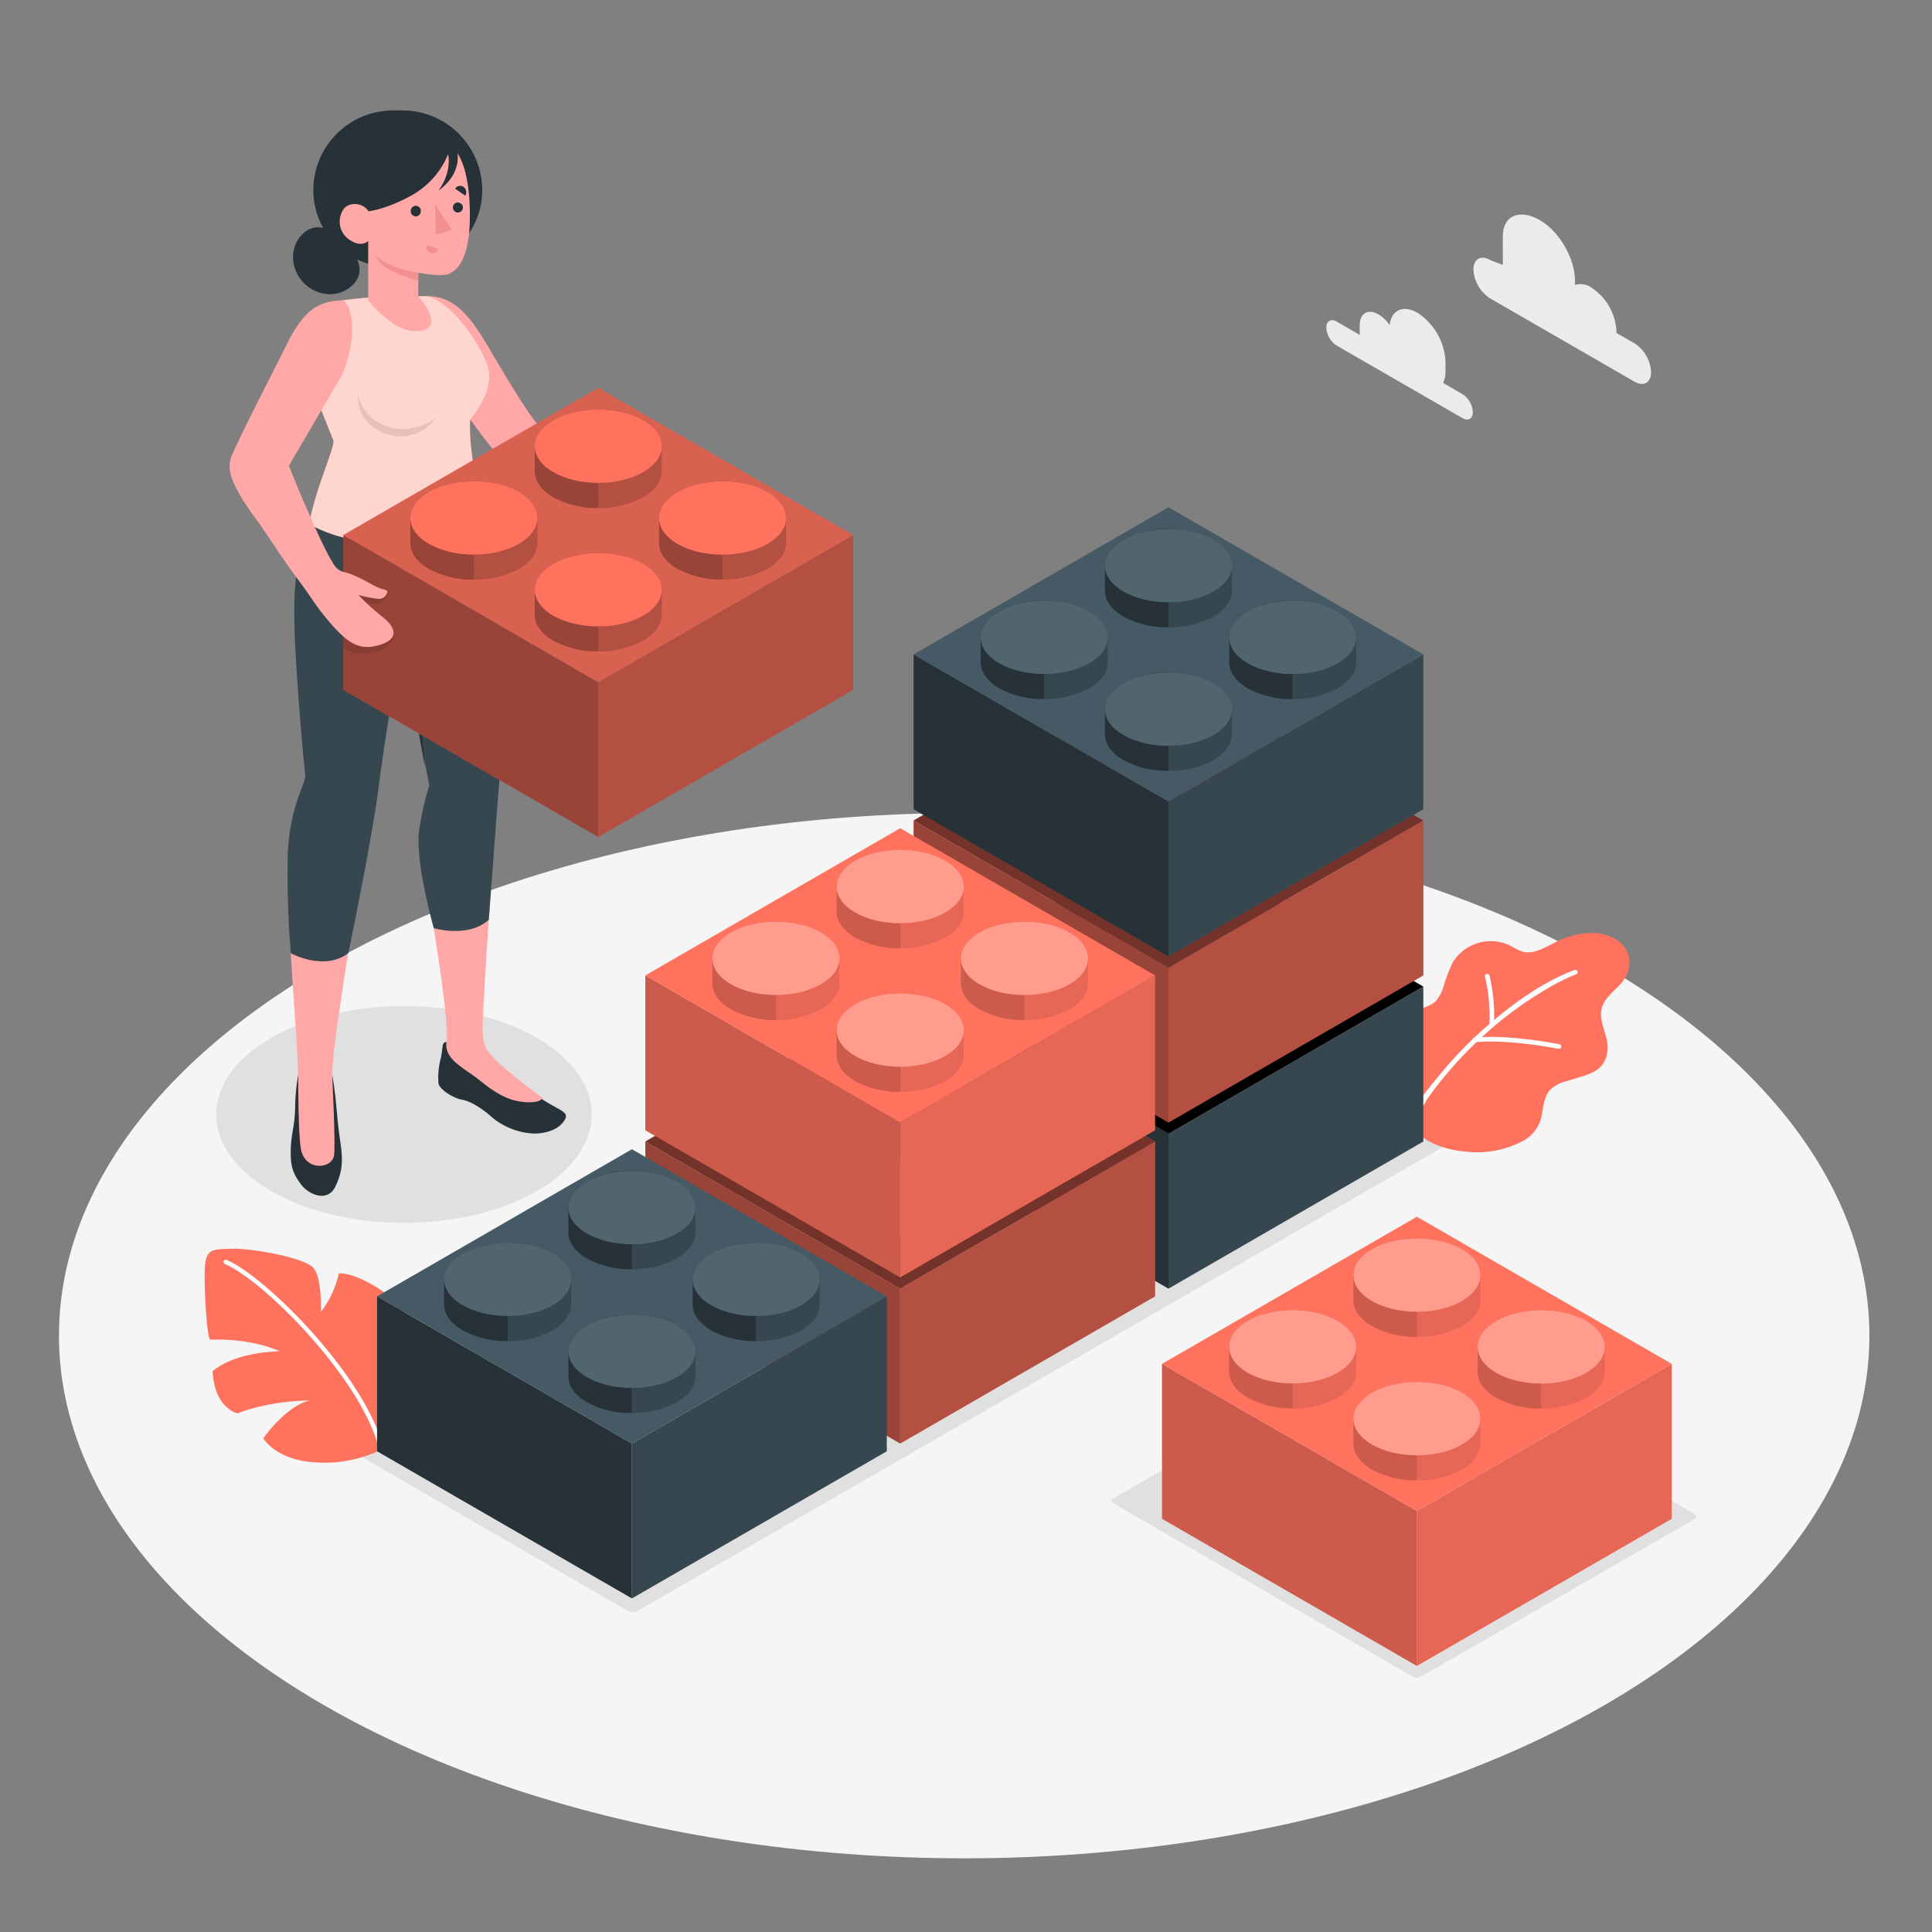 <svg xmlns="http://www.w3.org/2000/svg" viewBox="0 0 500 500"><rect x="0" y="0" width="500" height="500" fill="#808080" stroke="none"/><g id="freepik--Floor--inject-36"><ellipse id="freepik--floor--inject-36" cx="249.53" cy="345.67" rx="234.27" ry="135.26" style="fill:#f5f5f5"></ellipse></g><g id="freepik--Shadows--inject-36"><path id="freepik--Shadow--inject-36" d="M438.58,391.87,361.09,347a2.37,2.37,0,0,0-2.17,0l-70.81,40.79a.66.66,0,0,0,0,1.25l77.5,44.87a2.35,2.35,0,0,0,2.16,0l70.82-40.79C439.18,392.78,439.18,392.22,438.58,391.87Z" style="fill:#e0e0e0"></path><path id="freepik--shadow--inject-36" d="M375,294.68l-77.5-44.87a2.41,2.41,0,0,0-2.16,0L85.17,370.92c-.6.34-.6.9,0,1.25L162.66,417a2.38,2.38,0,0,0,2.16,0L375,295.93A.66.66,0,0,0,375,294.68Z" style="fill:#e0e0e0"></path><ellipse id="freepik--shadow--inject-36" cx="104.55" cy="288.42" rx="48.59" ry="28.05" style="fill:#e0e0e0"></ellipse></g><g id="freepik--Plants--inject-36"><g id="freepik--Plant--inject-36"><path d="M98.73,375.14a33.61,33.61,0,0,1-17.09,3.33c-10.19-.57-13.52-6.22-13.52-6.22s5.87-8.41,12-9.79c0,0-9.91-.11-18.62,3.32,0,0-6-1.2-6.46-10.91,0,0,4.76-4.76,17.37-5.16,0,0-6.88-3.4-17.95-3-.85.14-1.65-12.46-1.48-18.16s2.36-5.16,6.88-5.38,19.22,2.2,21.39,5.13,1.79,11.25,1.79,11.25a25.61,25.61,0,0,0,4.65-10s2.87-.41,8.77,3c10.87,6.27,11.7,13.59,11.81,19.15C108.42,357.87,106.53,369.37,98.73,375.14Z" style="fill:#FF725E"></path><path d="M98.61,375.7a.59.59,0,0,1-.43-.42c-4.39-18.25-29.82-43.83-40-48.17a.57.57,0,1,1,.45-1.05C69,330.48,94.83,356.48,99.28,375a.55.55,0,0,1-.41.68A.46.46,0,0,1,98.61,375.7Z" style="fill:#fff"></path></g><g id="freepik--plant--inject-36"><path d="M361,284.65a24.83,24.83,0,0,1-1.34-4.86,20.67,20.67,0,0,1,.91-11.11,13.77,13.77,0,0,1,7.67-7.86,8.21,8.21,0,0,0,3.32-1.7,10.54,10.54,0,0,0,2-3.69A39.32,39.32,0,0,1,376,249a11.58,11.58,0,0,1,14.33-4.51c1.14.53,2.18,1.24,3.35,1.67,3.73,1.37,7.83-2.2,11.23-3.38,4.05-1.4,8.78-2.1,12.72,0,4.93,2.64,5.33,8.15,1.52,12.14-1.79,1.87-4,3.58-4.64,6.09-.9,3.63,2,7.29,1.49,11-.5,3.94-2.76,5.39-6.4,6.51l-4.09,1.27a9.07,9.07,0,0,0-4.44,2.35c-1.71,2-1.67,5.18-2.34,7.6a9.51,9.51,0,0,1-5.1,5.79A25.32,25.32,0,0,1,379,298a24.81,24.81,0,0,1-8.85-2.45c-4-2.12-7.24-6.38-9-10.47Z" style="fill:#FF725E"></path><path d="M365.56,289c1.18.67,3.18-3.68,3.76-4.49,1.47-2.09,3-4.11,4.65-6.08a100,100,0,0,1,9.51-10A95.85,95.85,0,0,1,400.2,256a52.75,52.75,0,0,1,7.7-3.86.6.6,0,0,0,.35-.77.58.58,0,0,0-.76-.35c-8.66,3.27-16.72,9.26-23.57,15.34a101.46,101.46,0,0,0-10.09,10.33c-1.22,1.43-9.55,11.2-8.35,12.2Z" style="fill:#fff"></path><path d="M381.65,269.74h.14c8.42-.91,21.44,1.67,21.57,1.69a.6.6,0,0,0,.7-.47.59.59,0,0,0-.47-.7c-.54-.11-13.32-2.63-21.93-1.71a.59.59,0,0,0,0,1.18Z" style="fill:#fff"></path><path d="M386,265.82h0a.59.59,0,0,0,.63-.56,45.16,45.16,0,0,0-1.16-12.81.6.6,0,0,0-1.16.3,45,45,0,0,1,1.13,12.44A.6.6,0,0,0,386,265.82Z" style="fill:#fff"></path></g></g><g id="freepik--Blocks--inject-36"><g id="freepik--black-block--inject-36"><polygon points="368.36 295.42 302.4 333.5 302.4 293.42 368.36 255.33 368.36 295.42" style="fill:#37474f"></polygon><polygon points="236.44 295.42 302.4 333.5 302.4 293.42 236.44 255.33 236.44 295.42" style="fill:#263238"></polygon><polygon points="368.36 255.33 302.4 217.25 236.44 255.33 302.4 293.42 368.36 255.33"></polygon><path d="M314,262.79c3.21,1.85,4.81,4.28,4.81,6.71V276c0,2.43-1.6,4.86-4.81,6.71a23.81,23.81,0,0,1-11.63,2.78V260A23.7,23.7,0,0,1,314,262.79Z" style="fill:#37474f"></path><path d="M290.77,262.79c-3.21,1.85-4.81,4.28-4.81,6.71V276c0,2.43,1.6,4.86,4.81,6.71a23.81,23.81,0,0,0,11.63,2.78V260A23.7,23.7,0,0,0,290.77,262.79Z" style="fill:#263238"></path><path d="M290.77,262.79c-6.42,3.7-6.42,9.71,0,13.42s16.83,3.71,23.26,0,6.42-9.72,0-13.42S297.19,259.08,290.77,262.79Z" style="fill:#455a64"></path><path d="M290.77,262.79c-6.42,3.7-6.42,9.71,0,13.42s16.83,3.71,23.26,0,6.42-9.72,0-13.42S297.19,259.08,290.77,262.79Z" style="fill:#fff;opacity:0.07"></path><path d="M314,225.64c3.21,1.85,4.81,4.28,4.81,6.71v6.49c0,2.43-1.6,4.86-4.81,6.71a23.7,23.7,0,0,1-11.63,2.78V222.86A23.81,23.81,0,0,1,314,225.64Z" style="fill:#37474f"></path><path d="M290.77,225.64c-3.21,1.85-4.81,4.28-4.81,6.71v6.49c0,2.43,1.6,4.86,4.81,6.71a23.7,23.7,0,0,0,11.63,2.78V222.86A23.81,23.81,0,0,0,290.77,225.64Z" style="fill:#263238"></path><path d="M290.77,225.64c-6.42,3.71-6.42,9.72,0,13.43s16.83,3.7,23.26,0,6.42-9.72,0-13.43S297.19,221.93,290.77,225.64Z" style="fill:#455a64"></path><path d="M290.77,225.64c-6.42,3.71-6.42,9.72,0,13.43s16.83,3.7,23.26,0,6.42-9.72,0-13.43S297.19,221.93,290.77,225.64Z" style="fill:#fff;opacity:0.07"></path><path d="M346.18,244.22c3.21,1.85,4.82,4.28,4.82,6.71v6.49c0,2.43-1.61,4.86-4.82,6.71a23.77,23.77,0,0,1-11.62,2.78V241.44A23.66,23.66,0,0,1,346.18,244.22Z" style="fill:#37474f"></path><path d="M322.93,244.22c-3.21,1.85-4.81,4.28-4.81,6.71v6.49c0,2.43,1.6,4.86,4.81,6.71a23.81,23.81,0,0,0,11.63,2.78V241.44A23.7,23.7,0,0,0,322.93,244.22Z" style="fill:#263238"></path><path d="M322.93,244.22c-6.42,3.7-6.42,9.71,0,13.42s16.83,3.71,23.25,0,6.43-9.72,0-13.42S329.35,240.51,322.93,244.22Z" style="fill:#455a64"></path><path d="M322.93,244.22c-6.42,3.7-6.42,9.71,0,13.42s16.83,3.71,23.25,0,6.43-9.72,0-13.42S329.35,240.51,322.93,244.22Z" style="fill:#fff;opacity:0.07"></path><path d="M281.87,244.2c3.21,1.86,4.81,4.29,4.81,6.72v6.49c0,2.42-1.6,4.85-4.81,6.71a23.81,23.81,0,0,1-11.63,2.78V241.42A23.81,23.81,0,0,1,281.87,244.2Z" style="fill:#37474f"></path><path d="M258.61,244.2c-3.21,1.86-4.81,4.29-4.81,6.72v6.49c0,2.42,1.6,4.85,4.81,6.71a23.81,23.81,0,0,0,11.63,2.78V241.42A23.81,23.81,0,0,0,258.61,244.2Z" style="fill:#263238"></path><path d="M258.61,244.2c-6.42,3.71-6.42,9.72,0,13.43s16.84,3.71,23.26,0,6.42-9.72,0-13.43S265,240.5,258.61,244.2Z" style="fill:#455a64"></path><path d="M258.61,244.2c-6.42,3.71-6.42,9.72,0,13.43s16.84,3.71,23.26,0,6.42-9.72,0-13.43S265,240.5,258.61,244.2Z" style="fill:#fff;opacity:0.07"></path></g><g id="freepik--color-block--inject-36"><polygon points="432.65 393.06 366.69 431.14 366.69 391.05 432.65 352.97 432.65 393.06" style="fill:#FF725E"></polygon><polygon points="432.65 393.06 366.69 431.14 366.69 391.05 432.65 352.97 432.65 393.06" style="opacity:0.1"></polygon><polygon points="300.74 393.06 366.69 431.14 366.69 391.05 300.73 352.97 300.74 393.06" style="fill:#FF725E"></polygon><polygon points="300.74 393.06 366.69 431.14 366.69 391.05 300.73 352.97 300.74 393.06" style="opacity:0.2"></polygon><polygon points="432.65 352.97 366.69 314.89 300.73 352.97 366.69 391.05 432.65 352.97" style="fill:#FF725E"></polygon><path d="M383.13,330c0-2.43-1.6-4.86-4.81-6.71-6.42-3.71-16.83-3.71-23.25,0-3.21,1.85-4.82,4.28-4.82,6.71v6.49c0,2.43,1.61,4.85,4.82,6.71,6.42,3.71,16.83,3.71,23.25,0,3.21-1.86,4.82-4.28,4.81-6.71Z" style="fill:#FF725E"></path><path d="M378.32,323.28c3.21,1.85,4.82,4.28,4.81,6.71v6.49c0,2.43-1.6,4.85-4.81,6.71A23.81,23.81,0,0,1,366.69,346V320.5A23.7,23.7,0,0,1,378.32,323.28Z" style="opacity:0.1"></path><path d="M355.07,323.28c-3.21,1.85-4.82,4.28-4.82,6.71v6.49c0,2.43,1.61,4.85,4.82,6.71A23.8,23.8,0,0,0,366.69,346V320.5A23.69,23.69,0,0,0,355.07,323.28Z" style="opacity:0.2"></path><path d="M355.07,323.28c-6.42,3.7-6.42,9.71,0,13.42s16.83,3.71,23.25,0,6.42-9.72,0-13.42S361.49,319.57,355.07,323.28Z" style="fill:#FF725E"></path><path d="M355.07,323.28c-6.42,3.7-6.42,9.71,0,13.42s16.83,3.71,23.25,0,6.42-9.72,0-13.42S361.49,319.57,355.07,323.28Z" style="fill:#fff;opacity:0.3"></path><path d="M383.13,367.13c0-2.42-1.6-4.85-4.81-6.71-6.42-3.71-16.83-3.71-23.25,0-3.21,1.86-4.82,4.28-4.82,6.71v6.49c0,2.43,1.61,4.86,4.82,6.71,6.42,3.71,16.83,3.71,23.25,0,3.21-1.85,4.82-4.28,4.81-6.71Z" style="fill:#FF725E"></path><path d="M378.32,360.42c3.21,1.86,4.82,4.28,4.81,6.71v6.49c0,2.43-1.6,4.86-4.81,6.71a23.59,23.59,0,0,1-11.63,2.78V357.64A23.81,23.81,0,0,1,378.32,360.42Z" style="opacity:0.1"></path><path d="M355.07,360.42c-3.21,1.86-4.82,4.28-4.82,6.71v6.49c0,2.43,1.61,4.86,4.82,6.71a23.58,23.58,0,0,0,11.62,2.78V357.64A23.8,23.8,0,0,0,355.07,360.42Z" style="opacity:0.2"></path><path d="M355.07,360.42c-6.42,3.71-6.42,9.72,0,13.43s16.83,3.7,23.25,0,6.42-9.72,0-13.43S361.49,356.71,355.07,360.42Z" style="fill:#FF725E"></path><path d="M355.07,360.42c-6.42,3.71-6.42,9.72,0,13.43s16.83,3.7,23.25,0,6.42-9.72,0-13.43S361.49,356.71,355.07,360.42Z" style="fill:#fff;opacity:0.3"></path><path d="M351,348.55c0-2.43-1.61-4.86-4.82-6.71-6.42-3.71-16.83-3.71-23.25,0-3.21,1.85-4.82,4.28-4.82,6.71V355c0,2.43,1.61,4.86,4.82,6.71,6.42,3.71,16.83,3.71,23.25,0,3.21-1.85,4.82-4.28,4.82-6.71C351,353.24,351,350.35,351,348.55Z" style="fill:#FF725E"></path><path d="M346.16,341.84c3.21,1.85,4.82,4.28,4.82,6.71,0,1.8,0,4.69,0,6.49,0,2.43-1.61,4.86-4.82,6.71a23.7,23.7,0,0,1-11.63,2.78V339.06A23.81,23.81,0,0,1,346.16,341.84Z" style="opacity:0.1"></path><path d="M322.91,341.84c-3.21,1.85-4.82,4.28-4.82,6.71V355c0,2.43,1.61,4.86,4.82,6.71a23.69,23.69,0,0,0,11.62,2.78V339.06A23.8,23.8,0,0,0,322.91,341.84Z" style="opacity:0.2"></path><path d="M322.91,341.84c-6.42,3.71-6.42,9.72,0,13.42s16.83,3.71,23.25,0,6.42-9.71,0-13.42S329.33,338.13,322.91,341.84Z" style="fill:#FF725E"></path><path d="M322.91,341.84c-6.42,3.71-6.42,9.72,0,13.42s16.83,3.71,23.25,0,6.42-9.71,0-13.42S329.33,338.13,322.91,341.84Z" style="fill:#fff;opacity:0.3"></path><path d="M415.29,348.56c0-2.43-1.6-4.86-4.81-6.71-6.42-3.71-16.83-3.71-23.25,0-3.22,1.85-4.82,4.28-4.82,6.71v6.49c0,2.43,1.6,4.86,4.81,6.71,6.43,3.71,16.84,3.71,23.26,0,3.21-1.85,4.81-4.28,4.81-6.71Z" style="fill:#FF725E"></path><path d="M410.48,341.85c3.21,1.85,4.81,4.28,4.81,6.71v6.49c0,2.43-1.6,4.86-4.81,6.71a23.7,23.7,0,0,1-11.63,2.78V339.07A23.81,23.81,0,0,1,410.48,341.85Z" style="opacity:0.1"></path><path d="M387.23,341.85c-3.22,1.85-4.82,4.28-4.82,6.71v6.49c0,2.43,1.6,4.86,4.81,6.71a23.73,23.73,0,0,0,11.63,2.78V339.07A23.77,23.77,0,0,0,387.23,341.85Z" style="opacity:0.2"></path><path d="M387.23,341.85c-6.43,3.71-6.43,9.72,0,13.43s16.84,3.7,23.26,0,6.42-9.72,0-13.43S393.65,338.14,387.23,341.85Z" style="fill:#FF725E"></path><path d="M387.23,341.85c-6.43,3.71-6.43,9.72,0,13.43s16.84,3.7,23.26,0,6.42-9.72,0-13.43S393.65,338.14,387.23,341.85Z" style="fill:#fff;opacity:0.3"></path></g><g id="freepik--dark-color-block--inject-36"><polygon points="368.36 252.43 302.4 290.51 302.4 250.42 368.36 212.34 368.36 252.43" style="fill:#FF725E"></polygon><polygon points="368.36 252.43 302.4 290.51 302.4 250.42 368.36 212.34 368.36 252.43" style="opacity:0.3"></polygon><polygon points="236.44 252.43 302.4 290.51 302.4 250.42 236.44 212.34 236.44 252.43" style="fill:#FF725E"></polygon><polygon points="236.44 252.43 302.4 290.51 302.4 250.42 236.44 212.34 236.44 252.43" style="opacity:0.4"></polygon><polygon points="368.36 212.34 302.4 174.26 236.44 212.34 302.4 250.42 368.36 212.34" style="fill:#FF725E"></polygon><polygon points="368.36 212.34 302.4 174.26 236.44 212.34 302.4 250.42 368.36 212.34" style="opacity:0.55"></polygon><path d="M318.84,189.36c0-2.43-1.6-4.86-4.81-6.71-6.42-3.71-16.84-3.71-23.26,0-3.21,1.85-4.81,4.28-4.81,6.71v6.49c0,2.43,1.6,4.86,4.81,6.71,6.42,3.71,16.83,3.71,23.26,0,3.21-1.85,4.81-4.28,4.81-6.71Z" style="fill:#FF725E"></path><path d="M314,182.65c3.21,1.85,4.81,4.28,4.81,6.71v6.49c0,2.43-1.6,4.86-4.81,6.71a23.81,23.81,0,0,1-11.63,2.78V179.87A23.7,23.7,0,0,1,314,182.65Z" style="opacity:0.3"></path><path d="M290.77,182.65c-3.21,1.85-4.81,4.28-4.81,6.71v6.49c0,2.43,1.6,4.86,4.81,6.71a23.81,23.81,0,0,0,11.63,2.78V179.87A23.7,23.7,0,0,0,290.77,182.65Z" style="opacity:0.4"></path><path d="M290.77,182.65c-6.42,3.7-6.42,9.71,0,13.42s16.83,3.71,23.26,0,6.42-9.72,0-13.42S297.19,178.94,290.77,182.65Z" style="fill:#FF725E"></path><path d="M290.77,182.65c-6.42,3.7-6.42,9.71,0,13.42s16.83,3.71,23.26,0,6.42-9.72,0-13.42S297.19,178.94,290.77,182.65Z" style="fill:#fff;opacity:0.3"></path><path d="M318.84,226.51c0-2.43-1.6-4.86-4.81-6.72-6.42-3.7-16.84-3.7-23.26,0-3.21,1.86-4.81,4.29-4.81,6.71V233c0,2.43,1.6,4.86,4.81,6.72,6.42,3.7,16.83,3.7,23.26,0,3.21-1.86,4.81-4.29,4.81-6.72Z" style="fill:#FF725E"></path><path d="M314,219.79c3.21,1.86,4.81,4.29,4.81,6.71V233c0,2.43-1.6,4.86-4.81,6.72a23.81,23.81,0,0,1-11.63,2.78V217A23.81,23.81,0,0,1,314,219.79Z" style="opacity:0.3"></path><path d="M290.77,219.79c-3.21,1.86-4.81,4.29-4.81,6.71V233c0,2.43,1.6,4.86,4.81,6.72a23.81,23.81,0,0,0,11.63,2.78V217A23.81,23.81,0,0,0,290.77,219.79Z" style="opacity:0.4"></path><path d="M290.77,219.79c-6.42,3.71-6.42,9.72,0,13.43s16.83,3.71,23.26,0,6.42-9.72,0-13.43S297.19,216.09,290.77,219.79Z" style="fill:#FF725E"></path><path d="M290.77,219.79c-6.42,3.71-6.42,9.72,0,13.43s16.83,3.71,23.26,0,6.42-9.72,0-13.43S297.19,216.09,290.77,219.79Z" style="fill:#fff;opacity:0.3"></path><path d="M286.68,207.92c0-2.43-1.6-4.86-4.81-6.71-6.42-3.71-16.83-3.71-23.26,0-3.21,1.85-4.81,4.28-4.81,6.71v6.49c0,2.43,1.6,4.86,4.81,6.71,6.42,3.71,16.84,3.71,23.26,0,3.21-1.85,4.81-4.28,4.81-6.71Z" style="fill:#FF725E"></path><path d="M281.87,201.21c3.21,1.85,4.81,4.28,4.81,6.71v6.49c0,2.43-1.6,4.86-4.81,6.71a23.7,23.7,0,0,1-11.63,2.78V198.43A23.81,23.81,0,0,1,281.87,201.21Z" style="opacity:0.3"></path><path d="M258.61,201.21c-3.21,1.85-4.81,4.28-4.81,6.71v6.49c0,2.43,1.6,4.86,4.81,6.71a23.7,23.7,0,0,0,11.63,2.78V198.43A23.81,23.81,0,0,0,258.61,201.21Z" style="opacity:0.4"></path><path d="M258.61,201.21c-6.42,3.71-6.42,9.72,0,13.43s16.84,3.7,23.26,0,6.42-9.72,0-13.43S265,197.5,258.61,201.21Z" style="fill:#FF725E"></path><path d="M258.61,201.21c-6.42,3.71-6.42,9.72,0,13.43s16.84,3.7,23.26,0,6.42-9.72,0-13.43S265,197.5,258.61,201.21Z" style="fill:#fff;opacity:0.3"></path><path d="M351,207.93c0-2.42-1.6-4.85-4.82-6.71-6.42-3.71-16.83-3.71-23.25,0-3.21,1.86-4.81,4.28-4.81,6.71v6.49c0,2.43,1.6,4.86,4.81,6.71,6.42,3.71,16.83,3.71,23.25,0,3.22-1.85,4.82-4.28,4.82-6.71Z" style="fill:#FF725E"></path><path d="M346.18,201.22c3.21,1.86,4.82,4.28,4.82,6.71v6.49c0,2.43-1.61,4.86-4.82,6.71a23.66,23.66,0,0,1-11.62,2.78V198.44A23.77,23.77,0,0,1,346.18,201.22Z" style="opacity:0.3"></path><path d="M322.93,201.22c-3.21,1.86-4.81,4.28-4.81,6.71v6.49c0,2.43,1.6,4.86,4.81,6.71a23.7,23.7,0,0,0,11.63,2.78V198.44A23.81,23.81,0,0,0,322.93,201.22Z" style="opacity:0.4"></path><path d="M322.93,201.22c-6.42,3.71-6.42,9.72,0,13.43s16.83,3.7,23.25,0,6.43-9.72,0-13.43S329.35,197.51,322.93,201.22Z" style="fill:#FF725E"></path><path d="M322.93,201.22c-6.42,3.71-6.42,9.72,0,13.43s16.83,3.7,23.25,0,6.43-9.72,0-13.43S329.35,197.51,322.93,201.22Z" style="fill:#fff;opacity:0.3"></path></g><g id="freepik--dark-color-block--inject-36"><polygon points="298.93 335.5 232.97 373.59 232.97 333.5 298.93 295.42 298.93 335.5" style="fill:#FF725E"></polygon><polygon points="298.93 335.5 232.97 373.59 232.97 333.5 298.93 295.42 298.93 335.5" style="opacity:0.3"></polygon><polygon points="167.01 335.5 232.97 373.59 232.97 333.5 167.01 295.42 167.01 335.5" style="fill:#FF725E"></polygon><polygon points="167.01 335.5 232.97 373.59 232.97 333.5 167.01 295.42 167.01 335.5" style="opacity:0.4"></polygon><polygon points="298.93 295.42 232.97 257.34 167.01 295.42 232.97 333.5 298.93 295.42" style="fill:#FF725E"></polygon><polygon points="298.93 295.42 232.97 257.34 167.01 295.42 232.97 333.5 298.93 295.42" style="opacity:0.55"></polygon><path d="M249.41,272.44c0-2.43-1.6-4.86-4.81-6.71-6.42-3.71-16.83-3.71-23.26,0-3.21,1.85-4.81,4.28-4.81,6.71v6.49c0,2.43,1.6,4.86,4.81,6.71,6.42,3.71,16.84,3.71,23.26,0,3.21-1.85,4.81-4.28,4.81-6.71Z" style="fill:#FF725E"></path><path d="M244.6,265.73c3.21,1.85,4.81,4.28,4.81,6.71v6.49c0,2.43-1.6,4.86-4.81,6.71A23.81,23.81,0,0,1,233,288.42V263A23.7,23.7,0,0,1,244.6,265.73Z" style="opacity:0.3"></path><path d="M221.34,265.73c-3.21,1.85-4.81,4.28-4.81,6.71v6.49c0,2.43,1.6,4.86,4.81,6.71A23.81,23.81,0,0,0,233,288.42V263A23.7,23.7,0,0,0,221.34,265.73Z" style="opacity:0.4"></path><path d="M221.34,265.73c-6.42,3.7-6.42,9.71,0,13.42s16.84,3.71,23.26,0,6.42-9.72,0-13.42S227.77,262,221.34,265.73Z" style="fill:#FF725E"></path><path d="M221.34,265.73c-6.42,3.7-6.42,9.71,0,13.42s16.84,3.71,23.26,0,6.42-9.72,0-13.42S227.77,262,221.34,265.73Z" style="fill:#fff;opacity:0.3"></path><path d="M249.41,309.58c0-2.42-1.6-4.85-4.81-6.71-6.42-3.71-16.83-3.71-23.26,0-3.21,1.86-4.81,4.28-4.81,6.71v6.49c0,2.43,1.6,4.86,4.81,6.71,6.42,3.71,16.84,3.71,23.26,0,3.21-1.85,4.81-4.28,4.81-6.71Z" style="fill:#FF725E"></path><path d="M244.6,302.87c3.21,1.86,4.81,4.28,4.81,6.71v6.49c0,2.43-1.6,4.86-4.81,6.71A23.71,23.71,0,0,1,233,325.57V300.09A23.81,23.81,0,0,1,244.6,302.87Z" style="opacity:0.3"></path><path d="M221.34,302.87c-3.21,1.86-4.81,4.28-4.81,6.71v6.49c0,2.43,1.6,4.86,4.81,6.71A23.71,23.71,0,0,0,233,325.57V300.09A23.81,23.81,0,0,0,221.34,302.87Z" style="opacity:0.4"></path><path d="M221.34,302.87c-6.42,3.71-6.42,9.72,0,13.43s16.84,3.7,23.26,0,6.42-9.72,0-13.43S227.77,299.16,221.34,302.87Z" style="fill:#FF725E"></path><path d="M221.34,302.87c-6.42,3.71-6.42,9.72,0,13.43s16.84,3.7,23.26,0,6.42-9.72,0-13.43S227.77,299.16,221.34,302.87Z" style="fill:#fff;opacity:0.3"></path><path d="M217.25,291c0-2.43-1.6-4.86-4.81-6.71-6.42-3.71-16.83-3.71-23.26,0-3.21,1.85-4.81,4.28-4.81,6.71v6.49c0,2.43,1.6,4.86,4.81,6.71,6.42,3.71,16.84,3.71,23.26,0,3.21-1.85,4.81-4.28,4.81-6.71Z" style="fill:#FF725E"></path><path d="M212.44,284.29c3.21,1.85,4.81,4.28,4.81,6.71v6.49c0,2.43-1.6,4.86-4.81,6.71A23.7,23.7,0,0,1,200.81,307V281.51A23.81,23.81,0,0,1,212.44,284.29Z" style="opacity:0.3"></path><path d="M189.18,284.29c-3.21,1.85-4.81,4.28-4.81,6.71v6.49c0,2.43,1.6,4.86,4.81,6.71A23.7,23.7,0,0,0,200.81,307V281.51A23.84,23.84,0,0,0,189.18,284.29Z" style="opacity:0.4"></path><path d="M189.18,284.29c-6.42,3.71-6.42,9.72,0,13.42s16.84,3.71,23.26,0,6.42-9.71,0-13.42S195.61,280.58,189.18,284.29Z" style="fill:#FF725E"></path><path d="M189.18,284.29c-6.42,3.71-6.42,9.72,0,13.42s16.84,3.71,23.26,0,6.42-9.71,0-13.42S195.61,280.58,189.18,284.29Z" style="fill:#fff;opacity:0.3"></path><path d="M281.57,291c0-2.43-1.6-4.85-4.82-6.71-6.42-3.71-16.83-3.71-23.25,0-3.21,1.85-4.81,4.28-4.81,6.71v6.49c0,2.43,1.6,4.86,4.81,6.71,6.42,3.71,16.83,3.71,23.25,0,3.22-1.85,4.82-4.28,4.82-6.71Z" style="fill:#FF725E"></path><path d="M276.75,284.3c3.21,1.85,4.82,4.28,4.82,6.71v6.49c0,2.43-1.6,4.86-4.81,6.71A23.73,23.73,0,0,1,265.13,307V281.52A23.77,23.77,0,0,1,276.75,284.3Z" style="opacity:0.3"></path><path d="M253.5,284.3c-3.21,1.85-4.81,4.28-4.81,6.71v6.49c0,2.43,1.6,4.86,4.81,6.71A23.7,23.7,0,0,0,265.13,307V281.52A23.81,23.81,0,0,0,253.5,284.3Z" style="opacity:0.4"></path><path d="M253.5,284.3c-6.42,3.71-6.42,9.72,0,13.43s16.83,3.7,23.25,0,6.43-9.72,0-13.43S259.92,280.59,253.5,284.3Z" style="fill:#FF725E"></path><path d="M253.5,284.3c-6.42,3.71-6.42,9.72,0,13.43s16.83,3.7,23.25,0,6.43-9.72,0-13.43S259.92,280.59,253.5,284.3Z" style="fill:#fff;opacity:0.3"></path></g><g id="freepik--color-block--inject-36"><polygon points="298.93 292.51 232.97 330.59 232.97 290.51 298.93 252.43 298.93 292.51" style="fill:#FF725E"></polygon><polygon points="298.93 292.51 232.97 330.59 232.97 290.51 298.93 252.43 298.93 292.51" style="opacity:0.1"></polygon><polygon points="167.01 292.51 232.97 330.59 232.97 290.51 167.01 252.43 167.01 292.51" style="fill:#FF725E"></polygon><polygon points="167.01 292.51 232.97 330.59 232.97 290.51 167.01 252.43 167.01 292.51" style="opacity:0.2"></polygon><polygon points="298.93 252.43 232.97 214.34 167.01 252.43 232.97 290.51 298.93 252.43" style="fill:#FF725E"></polygon><path d="M249.41,229.44c0-2.43-1.6-4.85-4.81-6.71-6.42-3.71-16.83-3.71-23.26,0-3.21,1.86-4.81,4.28-4.81,6.71v6.49c0,2.43,1.6,4.86,4.81,6.71,6.42,3.71,16.84,3.71,23.26,0,3.21-1.85,4.81-4.28,4.81-6.71Z" style="fill:#FF725E"></path><path d="M244.6,222.73c3.21,1.86,4.81,4.28,4.81,6.71v6.49c0,2.43-1.6,4.86-4.81,6.71A23.7,23.7,0,0,1,233,245.42V220A23.81,23.81,0,0,1,244.6,222.73Z" style="opacity:0.1"></path><path d="M221.34,222.73c-3.21,1.86-4.81,4.28-4.81,6.71v6.49c0,2.43,1.6,4.86,4.81,6.71A23.7,23.7,0,0,0,233,245.42V220A23.81,23.81,0,0,0,221.34,222.73Z" style="opacity:0.2"></path><path d="M221.34,222.73c-6.42,3.71-6.42,9.72,0,13.43s16.84,3.7,23.26,0,6.42-9.72,0-13.43S227.77,219,221.34,222.73Z" style="fill:#FF725E"></path><path d="M221.34,222.73c-6.42,3.71-6.42,9.72,0,13.43s16.84,3.7,23.26,0,6.42-9.72,0-13.43S227.77,219,221.34,222.73Z" style="fill:#fff;opacity:0.3"></path><path d="M249.41,266.59c0-2.43-1.6-4.86-4.81-6.71-6.42-3.71-16.83-3.71-23.26,0-3.21,1.85-4.81,4.28-4.81,6.71v6.49c0,2.43,1.6,4.86,4.81,6.71,6.42,3.71,16.84,3.71,23.26,0,3.21-1.85,4.81-4.28,4.81-6.71Z" style="fill:#FF725E"></path><path d="M244.6,259.88c3.21,1.85,4.81,4.28,4.81,6.71v6.49c0,2.43-1.6,4.86-4.81,6.71A23.81,23.81,0,0,1,233,282.57V257.1A23.7,23.7,0,0,1,244.6,259.88Z" style="opacity:0.1"></path><path d="M221.34,259.88c-3.21,1.85-4.81,4.28-4.81,6.71v6.49c0,2.43,1.6,4.86,4.81,6.71A23.81,23.81,0,0,0,233,282.57V257.1A23.7,23.7,0,0,0,221.34,259.88Z" style="opacity:0.2"></path><path d="M221.34,259.88c-6.42,3.71-6.42,9.72,0,13.42s16.84,3.71,23.26,0,6.42-9.71,0-13.42S227.77,256.17,221.34,259.88Z" style="fill:#FF725E"></path><path d="M221.34,259.88c-6.42,3.71-6.42,9.72,0,13.42s16.84,3.71,23.26,0,6.42-9.71,0-13.42S227.77,256.17,221.34,259.88Z" style="fill:#fff;opacity:0.3"></path><path d="M217.25,248c0-2.43-1.6-4.86-4.81-6.71-6.42-3.71-16.83-3.71-23.26,0-3.21,1.85-4.81,4.28-4.81,6.71v6.49c0,2.43,1.6,4.85,4.81,6.71,6.42,3.7,16.84,3.71,23.26,0,3.21-1.86,4.81-4.29,4.81-6.71Z" style="fill:#FF725E"></path><path d="M212.44,241.3c3.21,1.85,4.81,4.28,4.81,6.71v6.49c0,2.43-1.6,4.85-4.81,6.71A23.81,23.81,0,0,1,200.81,264V238.51A23.71,23.71,0,0,1,212.44,241.3Z" style="opacity:0.1"></path><path d="M189.18,241.3c-3.21,1.85-4.81,4.28-4.81,6.71v6.49c0,2.43,1.6,4.85,4.81,6.71A23.81,23.81,0,0,0,200.81,264V238.51A23.73,23.73,0,0,0,189.18,241.3Z" style="opacity:0.2"></path><path d="M189.18,241.3c-6.42,3.7-6.42,9.71,0,13.42s16.84,3.71,23.26,0,6.42-9.72,0-13.42S195.61,237.59,189.18,241.3Z" style="fill:#FF725E"></path><path d="M189.18,241.3c-6.42,3.7-6.42,9.71,0,13.42s16.84,3.71,23.26,0,6.42-9.72,0-13.42S195.61,237.59,189.18,241.3Z" style="fill:#fff;opacity:0.3"></path><path d="M281.57,248c0-2.43-1.6-4.86-4.82-6.71-6.42-3.71-16.83-3.71-23.25,0-3.21,1.85-4.81,4.28-4.81,6.71v6.49c0,2.43,1.6,4.86,4.81,6.71,6.42,3.71,16.83,3.71,23.25,0,3.22-1.85,4.82-4.28,4.82-6.71Z" style="fill:#FF725E"></path><path d="M276.75,241.31c3.21,1.85,4.82,4.28,4.82,6.71v6.49c0,2.43-1.6,4.86-4.81,6.71A23.84,23.84,0,0,1,265.13,264V238.53A23.66,23.66,0,0,1,276.75,241.31Z" style="opacity:0.1"></path><path d="M253.5,241.31c-3.21,1.85-4.81,4.28-4.81,6.71v6.49c0,2.43,1.6,4.86,4.81,6.71A23.81,23.81,0,0,0,265.13,264V238.53A23.7,23.7,0,0,0,253.5,241.31Z" style="opacity:0.2"></path><path d="M253.5,241.31c-6.42,3.7-6.42,9.71,0,13.42s16.83,3.71,23.25,0,6.43-9.72,0-13.42S259.92,237.6,253.5,241.31Z" style="fill:#FF725E"></path><path d="M253.5,241.31c-6.42,3.7-6.42,9.71,0,13.42s16.83,3.71,23.25,0,6.43-9.72,0-13.42S259.92,237.6,253.5,241.31Z" style="fill:#fff;opacity:0.3"></path></g><g id="freepik--black-block--inject-36"><polygon points="229.5 375.59 163.54 413.67 163.54 373.59 229.5 335.5 229.5 375.59" style="fill:#37474f"></polygon><polygon points="97.58 375.59 163.54 413.67 163.54 373.59 97.58 335.5 97.58 375.59" style="fill:#263238"></polygon><polygon points="229.5 335.5 163.54 297.42 97.58 335.5 163.54 373.59 229.5 335.5" style="fill:#455a64"></polygon><path d="M175.17,343c3.21,1.85,4.81,4.28,4.81,6.71v6.49c0,2.43-1.6,4.86-4.81,6.71a23.81,23.81,0,0,1-11.63,2.78V340.18A23.7,23.7,0,0,1,175.17,343Z" style="fill:#37474f"></path><path d="M151.91,343c-3.21,1.85-4.81,4.28-4.81,6.71v6.49c0,2.43,1.6,4.86,4.81,6.71a23.81,23.81,0,0,0,11.63,2.78V340.18A23.7,23.7,0,0,0,151.91,343Z" style="fill:#263238"></path><path d="M151.91,343c-6.42,3.7-6.42,9.72,0,13.42s16.84,3.71,23.26,0,6.42-9.71,0-13.42S158.34,339.25,151.91,343Z" style="fill:#455a64"></path><path d="M151.91,343c-6.42,3.7-6.42,9.72,0,13.42s16.84,3.71,23.26,0,6.42-9.71,0-13.42S158.34,339.25,151.91,343Z" style="fill:#fff;opacity:0.07"></path><path d="M175.17,305.81c3.21,1.85,4.81,4.28,4.81,6.71V319c0,2.43-1.6,4.86-4.81,6.71a23.7,23.7,0,0,1-11.63,2.78V303A23.81,23.81,0,0,1,175.17,305.81Z" style="fill:#37474f"></path><path d="M151.91,305.81c-3.21,1.85-4.81,4.28-4.81,6.71V319c0,2.43,1.6,4.86,4.81,6.71a23.7,23.7,0,0,0,11.63,2.78V303A23.81,23.81,0,0,0,151.91,305.81Z" style="fill:#263238"></path><path d="M151.91,305.81c-6.42,3.71-6.42,9.72,0,13.43s16.84,3.7,23.26,0,6.42-9.72,0-13.43S158.34,302.1,151.91,305.81Z" style="fill:#455a64"></path><path d="M151.91,305.81c-6.42,3.71-6.42,9.72,0,13.43s16.84,3.7,23.26,0,6.42-9.72,0-13.43S158.34,302.1,151.91,305.81Z" style="fill:#fff;opacity:0.07"></path><path d="M207.32,324.39c3.21,1.85,4.82,4.28,4.82,6.71v6.49c0,2.43-1.6,4.86-4.81,6.71a23.84,23.84,0,0,1-11.63,2.78V321.61A23.66,23.66,0,0,1,207.32,324.39Z" style="fill:#37474f"></path><path d="M184.07,324.39c-3.21,1.85-4.81,4.28-4.81,6.71v6.49c0,2.43,1.6,4.86,4.81,6.71a23.81,23.81,0,0,0,11.63,2.78V321.61A23.7,23.7,0,0,0,184.07,324.39Z" style="fill:#263238"></path><path d="M184.07,324.39c-6.42,3.7-6.42,9.71,0,13.42s16.83,3.71,23.25,0,6.43-9.72,0-13.42S190.49,320.68,184.07,324.39Z" style="fill:#455a64"></path><path d="M184.07,324.39c-6.42,3.7-6.42,9.71,0,13.42s16.83,3.71,23.25,0,6.43-9.72,0-13.42S190.49,320.68,184.07,324.39Z" style="fill:#fff;opacity:0.07"></path><path d="M143,324.37c3.21,1.86,4.81,4.29,4.81,6.72v6.49c0,2.42-1.6,4.85-4.81,6.71a23.81,23.81,0,0,1-11.63,2.78V321.59A23.81,23.81,0,0,1,143,324.37Z" style="fill:#37474f"></path><path d="M119.75,324.37c-3.21,1.86-4.81,4.29-4.81,6.72v6.49c0,2.42,1.6,4.85,4.81,6.71a23.81,23.81,0,0,0,11.63,2.78V321.59A23.84,23.84,0,0,0,119.75,324.37Z" style="fill:#263238"></path><path d="M119.75,324.37c-6.42,3.71-6.42,9.72,0,13.43s16.84,3.71,23.26,0,6.42-9.72,0-13.42S126.18,320.67,119.75,324.37Z" style="fill:#455a64"></path><path d="M119.75,324.37c-6.42,3.71-6.42,9.72,0,13.43s16.84,3.71,23.26,0,6.42-9.72,0-13.42S126.18,320.67,119.75,324.37Z" style="fill:#fff;opacity:0.07"></path></g><g id="freepik--black-block--inject-36"><polygon points="368.36 209.44 302.4 247.53 302.4 207.44 368.36 169.36 368.36 209.44" style="fill:#37474f"></polygon><polygon points="236.44 209.44 302.4 247.53 302.4 207.44 236.44 169.36 236.44 209.44" style="fill:#263238"></polygon><polygon points="368.36 169.36 302.4 131.28 236.44 169.36 302.4 207.44 368.36 169.36" style="fill:#455a64"></polygon><path d="M314,176.81c3.21,1.86,4.81,4.29,4.81,6.71V190c0,2.43-1.6,4.86-4.81,6.72a23.81,23.81,0,0,1-11.63,2.78V174A23.81,23.81,0,0,1,314,176.81Z" style="fill:#37474f"></path><path d="M290.77,176.81c-3.21,1.86-4.81,4.29-4.81,6.71V190c0,2.43,1.6,4.86,4.81,6.72a23.81,23.81,0,0,0,11.63,2.78V174A23.81,23.81,0,0,0,290.77,176.81Z" style="fill:#263238"></path><path d="M290.77,176.81c-6.42,3.71-6.42,9.72,0,13.43s16.83,3.7,23.26,0,6.42-9.72,0-13.43S297.19,173.11,290.77,176.81Z" style="fill:#455a64"></path><path d="M290.77,176.81c-6.42,3.71-6.42,9.72,0,13.43s16.83,3.7,23.26,0,6.42-9.72,0-13.43S297.19,173.11,290.77,176.81Z" style="fill:#fff;opacity:0.07"></path><path d="M314,139.67c3.21,1.85,4.81,4.28,4.81,6.71v6.49c0,2.43-1.6,4.86-4.81,6.71a23.81,23.81,0,0,1-11.63,2.78V136.89A23.7,23.7,0,0,1,314,139.67Z" style="fill:#37474f"></path><path d="M290.77,139.67c-3.21,1.85-4.81,4.28-4.81,6.71v6.49c0,2.43,1.6,4.86,4.81,6.71a23.81,23.81,0,0,0,11.63,2.78V136.89A23.7,23.7,0,0,0,290.77,139.67Z" style="fill:#263238"></path><path d="M290.77,139.67c-6.42,3.7-6.42,9.71,0,13.42s16.83,3.71,23.26,0,6.42-9.72,0-13.42S297.19,136,290.77,139.67Z" style="fill:#455a64"></path><path d="M290.77,139.67c-6.42,3.7-6.42,9.71,0,13.42s16.83,3.71,23.26,0,6.42-9.72,0-13.42S297.19,136,290.77,139.67Z" style="fill:#fff;opacity:0.07"></path><path d="M346.18,158.24c3.21,1.86,4.82,4.28,4.82,6.71v6.49c0,2.43-1.61,4.86-4.82,6.71a23.66,23.66,0,0,1-11.62,2.78V155.46A23.77,23.77,0,0,1,346.18,158.24Z" style="fill:#37474f"></path><path d="M322.93,158.24c-3.21,1.86-4.81,4.28-4.81,6.71v6.49c0,2.43,1.6,4.86,4.81,6.71a23.7,23.7,0,0,0,11.63,2.78V155.46A23.81,23.81,0,0,0,322.93,158.24Z" style="fill:#263238"></path><path d="M322.93,158.24c-6.42,3.71-6.42,9.72,0,13.43s16.83,3.7,23.25,0,6.43-9.72,0-13.43S329.35,154.53,322.93,158.24Z" style="fill:#455a64"></path><path d="M322.93,158.24c-6.42,3.71-6.42,9.72,0,13.43s16.83,3.7,23.25,0,6.43-9.72,0-13.43S329.35,154.53,322.93,158.24Z" style="fill:#fff;opacity:0.07"></path><path d="M281.87,158.23c3.21,1.85,4.81,4.28,4.81,6.71v6.49c0,2.43-1.6,4.86-4.81,6.71a23.7,23.7,0,0,1-11.63,2.78V155.45A23.81,23.81,0,0,1,281.87,158.23Z" style="fill:#37474f"></path><path d="M258.61,158.23c-3.21,1.85-4.81,4.28-4.81,6.71v6.49c0,2.43,1.6,4.86,4.81,6.71a23.7,23.7,0,0,0,11.63,2.78V155.45A23.81,23.81,0,0,0,258.61,158.23Z" style="fill:#263238"></path><path d="M258.61,158.23c-6.42,3.71-6.42,9.72,0,13.42s16.84,3.71,23.26,0,6.42-9.72,0-13.43S265,154.52,258.61,158.23Z" style="fill:#455a64"></path><path d="M258.61,158.23c-6.42,3.71-6.42,9.72,0,13.42s16.84,3.71,23.26,0,6.42-9.72,0-13.43S265,154.52,258.61,158.23Z" style="fill:#fff;opacity:0.07"></path></g></g><g id="freepik--Clouds--inject-36"><path d="M345.94,83.23l6,3.46a7,7,0,0,1-.05-.79V84.16c0-3.09,2.17-4.35,4.85-2.8a9.43,9.43,0,0,1,2.9,2.78c.44-3.89,3.49-5.34,7.2-3.2a16.06,16.06,0,0,1,7.25,12.57v2.6a6.94,6.94,0,0,1-.61,3l5,2.88a5.94,5.94,0,0,1,2.69,4.66c0,1.71-1.21,2.41-2.69,1.55L345.94,89.44a5.92,5.92,0,0,1-2.69-4.66C343.25,83.07,344.45,82.37,345.94,83.23Z" style="fill:#ebebeb"></path><path d="M385.62,67.29l3.31,1.27V61.27c0-5.79,4.61-7.17,9.62-4.28h0c5,2.89,9.06,9.92,9.06,15.7v1.06a4.86,4.86,0,0,1,4.21.65h0a14.42,14.42,0,0,1,6.52,11.3v.48L423,88.85a9.5,9.5,0,0,1,4.3,7.44c0,2.74-1.93,3.85-4.3,2.48L385.62,77.21a9.48,9.48,0,0,1-4.3-7.44C381.32,67,383.24,65.92,385.62,67.29Z" style="fill:#ebebeb"></path></g><g id="freepik--Character--inject-36"><g id="freepik--character--inject-36"><path d="M105,69.06h-4.06A19.82,19.82,0,0,1,81.09,49.24h0a20.65,20.65,0,0,1,20.65-20.66h2.41A20.66,20.66,0,0,1,124.8,49.24h0A19.82,19.82,0,0,1,105,69.06Z" style="fill:#263238"></path><path d="M78.36,60.51c3.44-3.3,7.45-1.41,11,2.27s5.26,7.77,1.82,11.07-9.09,3-12.63-.69S74.92,63.81,78.36,60.51Z" style="fill:#263238"></path><path d="M126.31,89.68c4.79,8.11,10.57,17.93,13.81,21.31,6.15,2.86,20.21,8.21,25.86,9a4.22,4.22,0,0,0,2.84-.67c2.22-1.46,3.94-1.69,6.29-2.5,1.83-.64,2.61-1.51,3-1.18a2.09,2.09,0,0,1-.2,2.91,15.35,15.35,0,0,1-2.9,2.17,17.15,17.15,0,0,0,7.65.13c4.9-1.28,7.21,1.07,3.9,6.38-1.19,1.91-5.85,4.95-15.31,4.13a83.32,83.32,0,0,1-10.05-1.19c-9.07-1.93-18.76-4.76-25-6.62a15.94,15.94,0,0,1-6-4.17c-10.43-11.89-15.55-22.42-20.12-30.12l.39-12.58C117.84,76.4,122.3,82.89,126.31,89.68Z" style="fill:#ffa8a7"></path><path d="M77.17,278.2a50.16,50.16,0,0,0-.78,8.25c-.1,5-1,6.78-1.14,10.89-.14,4.69.67,6.45,2.58,9.09s6.9,5,9,.57,1.84-7.38,1.17-12-.79-7.39-1.19-11c-.36-3.2-.79-5.63-.79-5.63Z" style="fill:#263238"></path><path d="M91.38,238.84l-16.49-.3c.25,11,2,29.33,2.28,39.66,0,1.95,0,15.11.69,19.11,1.1,6,8.23,5.2,8.61,1.6S86,280,86,278.36c-.06-6.62,3-23.91,4.67-35.8C90.78,242,91.3,239.41,91.38,238.84Z" style="fill:#ffa8a7"></path><path d="M115.61,269.64s-.85.05-1,.74-.2,2.13-.54,3.49a19.56,19.56,0,0,0-.59,6.53c.28,1.53,3.79,3.82,6.19,4.23s5.79,2.77,7.67,4.54A18.4,18.4,0,0,0,138,293.36c4,0,6.8-1.33,8.12-3.48s-1.21-2.4-5.78-5.37l-3.56-2.31c-7.25-4.74-9.91-7.28-12-12Z" style="fill:#263238"></path><path d="M124.9,266.7c-.12-3.4,2.22-38.42,2.22-38.42l-15.66,7.14c3.35,20,4.51,31.2,4.12,34.11h0a3.27,3.27,0,0,0-.09.84c0,3.89,4.41,6,7.83,8.58,1.35,1,4.83,4.18,8.9,5.56,2.64.9,7.51,1.24,8.13-.36-4.16-3.18-9.83-7.34-13.15-11C125.62,271.45,125,270.11,124.9,266.7Z" style="fill:#ffa8a7"></path><path d="M81.65,131.45c-6,13.2-6,23.41-5,40.25.91,15.45,2.36,29.06,2.36,29.06-.23,2.74-4,8.09-4.53,20.21a245.24,245.24,0,0,0,.78,25.72s8.55,4.74,14.88,0c0,0,6.1-29.14,7.89-43.32,1.56-12.38,5.93-38.09,5.93-38.09l7.14,38a73.67,73.67,0,0,0-2.69,12.21c-.81,8.34,3.85,24.72,3.85,24.72s8.84,2.64,14.24-2.15c0,0,2-26.63,2.77-36.67,1-13.46-1.28-50.26-4.36-69.14Z" style="fill:#37474f"></path><path d="M103.94,165.24l1.83-12.59s10.64-1.42,15.46-6a17.47,17.47,0,0,1-12.54,7.93L106.81,166l3.26,33Z" style="fill:#263238"></path><path d="M94.52,77.08h0c-3.18.22-7.3.87-7.3.87-3.34,1.87-5,5.27-5,9.24,0,4.34-2.42,6.77-1.1,13.92l5.21,13c-.25,3.25-4.15,10.89-6.38,21.48,12.74,7.11,29,5.45,38,1.6a17.54,17.54,0,0,0,7-4.93c-1.48-7.8-2-7.7-2.82-14.83a52,52,0,0,1-.48-8.69c4.08-5.25,6.26-10.39,4.2-15.11-4.2-9.58-12.05-17.29-16.09-17Z" style="fill:#FF725E"></path><path d="M94.52,77.08h0c-3.18.22-7.3.87-7.3.87-3.34,1.87-5,5.27-5,9.24,0,4.34-2.42,6.77-1.1,13.92l5.21,13c-.25,3.25-4.15,10.89-6.38,21.48,12.74,7.11,29,5.45,38,1.6a17.54,17.54,0,0,0,7-4.93c-1.48-7.8-2-7.7-2.82-14.83a52,52,0,0,1-.48-8.69c4.08-5.25,6.26-10.39,4.2-15.11-4.2-9.58-12.05-17.29-16.09-17Z" style="fill:#fff;opacity:0.7"></path><path d="M112.69,108.22s-5.82,4.52-12.46,2.16a11.38,11.38,0,0,1-7.62-8.16s-.7,7.59,7.68,10.18A11,11,0,0,0,112.69,108.22Z" style="opacity:0.1"></path><path d="M116.69,37.87c2.31,1.37,5.17,7.17,4.89,19.34-.24,10.32-3.59,12.87-5.27,13.6s-4.91.29-8.06-.23v6.19s3.63,3.8,3.35,6.64-5.69,3.16-9.77.38a30,30,0,0,1-6.54-6.08V62.36s-1.72,1.83-4.77-.27a5.61,5.61,0,0,1-1.44-8.16c1.32-1.56,4.69-1.67,6.31.75,0,0,4.23-.37,10.92-4A21.52,21.52,0,0,0,116.69,37.87Z" style="fill:#ffa8a7"></path><path d="M118,37.86s2.66,6.31-4.58,11.51c0,0,3.79-4.53,2.42-10.22C114.71,34.41,117.76,35.65,118,37.86Z" style="fill:#263238"></path><path d="M108.9,54.62A1.31,1.31,0,0,1,107.67,56a1.33,1.33,0,0,1-1.36-1.28,1.3,1.3,0,1,1,2.59-.13Z" style="fill:#263238"></path><path d="M110.4,63.37l3,1a1.55,1.55,0,0,1-2,1.08A1.65,1.65,0,0,1,110.4,63.37Z" style="fill:#f28f8f"></path><path d="M120.4,50.64l-2.62-1.82a1.53,1.53,0,0,1,2.18-.45A1.69,1.69,0,0,1,120.4,50.64Z" style="fill:#263238"></path><path d="M119.8,53.69a1.3,1.3,0,1,1-1.37-1.29A1.34,1.34,0,0,1,119.8,53.69Z" style="fill:#263238"></path><polygon points="112.6 52.94 112.8 60.75 116.91 59.48 112.6 52.94" style="fill:#f28f8f"></polygon><path d="M108.25,70.58c-3.32-.44-10.15-2.4-11.21-5.1a7,7,0,0,0,2.39,3.45c2,1.74,8.82,3.71,8.82,3.71Z" style="fill:#f28f8f"></path><polygon points="220.79 178.54 154.83 216.63 154.83 176.54 220.79 138.46 220.79 178.54" style="fill:#FF725E"></polygon><polygon points="220.79 178.54 154.83 216.63 154.83 176.54 220.79 138.46 220.79 178.54" style="opacity:0.3"></polygon><polygon points="88.87 178.54 154.83 216.63 154.83 176.54 88.87 138.46 88.87 178.54" style="fill:#FF725E"></polygon><polygon points="88.87 178.54 154.83 216.63 154.83 176.54 88.87 138.46 88.87 178.54" style="opacity:0.4"></polygon><path d="M100.83,162.77l-3.54-3.54c-.5-.49-1.05-.93-1.53-1.46-.18-.19-1.1-1.26-.81-1.55a.29.29,0,0,1,.24-.05c1.57.16,3.56.09,4.66-1.23a1.69,1.69,0,0,0,.38-.77.85.85,0,0,0-.13-.6c-.23-.34-.83-.34-1.2-.45a6.7,6.7,0,0,1-1.35-.58,15.88,15.88,0,0,0-2.29-1l-3.14-.67a4.33,4.33,0,0,0-3.25-.9v17.91a10.33,10.33,0,0,0,4.22,1.28,10.65,10.65,0,0,0,5.73-.93c1.45-.72,3.75-2.58,2.83-4.47A4,4,0,0,0,100.83,162.77Z" style="opacity:0.1"></path><polygon points="220.79 138.46 154.83 100.38 88.87 138.46 154.83 176.54 220.79 138.46" style="fill:#FF725E"></polygon><polygon points="220.79 138.46 154.83 100.38 88.87 138.46 154.83 176.54 220.79 138.46" style="opacity:0.15"></polygon><path d="M171.27,115.48c0-2.43-1.6-4.86-4.82-6.71-6.42-3.71-16.83-3.71-23.25,0-3.21,1.85-4.81,4.28-4.81,6.71V122c0,2.43,1.6,4.85,4.81,6.71,6.42,3.7,16.83,3.71,23.25,0,3.22-1.86,4.82-4.29,4.82-6.71Z" style="fill:#FF725E"></path><path d="M166.45,108.77c3.21,1.85,4.82,4.28,4.82,6.71V122c0,2.43-1.6,4.85-4.82,6.71a23.77,23.77,0,0,1-11.62,2.78V106A23.67,23.67,0,0,1,166.45,108.77Z" style="opacity:0.3"></path><path d="M143.2,108.77c-3.21,1.85-4.81,4.28-4.81,6.71V122c0,2.43,1.6,4.85,4.81,6.71a23.81,23.81,0,0,0,11.63,2.78V106A23.71,23.71,0,0,0,143.2,108.77Z" style="opacity:0.4"></path><path d="M143.2,108.77c-6.42,3.7-6.42,9.71,0,13.42s16.83,3.71,23.25,0,6.43-9.72,0-13.42S149.62,105.06,143.2,108.77Z" style="fill:#FF725E"></path><path d="M171.27,152.62c0-2.43-1.6-4.85-4.82-6.71-6.42-3.71-16.83-3.71-23.25,0-3.21,1.85-4.81,4.28-4.81,6.71v6.49c0,2.43,1.6,4.86,4.81,6.71,6.42,3.71,16.83,3.71,23.25,0,3.22-1.85,4.82-4.28,4.82-6.71Z" style="fill:#FF725E"></path><path d="M166.45,145.91c3.21,1.85,4.82,4.28,4.82,6.71v6.49c0,2.43-1.6,4.86-4.82,6.71a23.66,23.66,0,0,1-11.62,2.78V143.13A23.77,23.77,0,0,1,166.45,145.91Z" style="opacity:0.3"></path><path d="M143.2,145.91c-3.21,1.85-4.81,4.28-4.81,6.71v6.49c0,2.43,1.6,4.86,4.81,6.71a23.7,23.7,0,0,0,11.63,2.78V143.13A23.81,23.81,0,0,0,143.2,145.91Z" style="opacity:0.4"></path><path d="M143.2,145.91c-6.42,3.71-6.42,9.72,0,13.43s16.83,3.7,23.25,0,6.43-9.72,0-13.43S149.62,142.2,143.2,145.91Z" style="fill:#FF725E"></path><path d="M139.11,134c0-2.43-1.6-4.86-4.81-6.71-6.43-3.71-16.84-3.71-23.26,0-3.21,1.85-4.81,4.28-4.81,6.71v6.49c0,2.43,1.6,4.86,4.81,6.71,6.42,3.71,16.83,3.71,23.26,0,3.21-1.85,4.81-4.28,4.81-6.71Z" style="fill:#FF725E"></path><path d="M134.3,127.33c3.21,1.85,4.81,4.28,4.81,6.71v6.49c0,2.43-1.6,4.86-4.81,6.71A23.81,23.81,0,0,1,122.67,150V124.55A23.84,23.84,0,0,1,134.3,127.33Z" style="opacity:0.3"></path><path d="M111,127.33c-3.21,1.85-4.81,4.28-4.81,6.71v6.49c0,2.43,1.6,4.86,4.81,6.71A23.81,23.81,0,0,0,122.67,150V124.55A23.81,23.81,0,0,0,111,127.33Z" style="opacity:0.4"></path><path d="M111,127.33c-6.42,3.71-6.42,9.72,0,13.42s16.83,3.71,23.26,0,6.42-9.71,0-13.42S117.46,123.62,111,127.33Z" style="fill:#FF725E"></path><path d="M203.43,134.05c0-2.43-1.61-4.86-4.82-6.71-6.42-3.71-16.83-3.71-23.25,0-3.21,1.85-4.82,4.28-4.81,6.71v6.49c0,2.43,1.6,4.86,4.81,6.71,6.42,3.71,16.83,3.71,23.25,0,3.21-1.85,4.82-4.28,4.82-6.71Z" style="fill:#FF725E"></path><path d="M198.61,127.34c3.21,1.85,4.82,4.28,4.82,6.71v6.49c0,2.43-1.61,4.86-4.82,6.71A23.69,23.69,0,0,1,187,150V124.56A23.8,23.8,0,0,1,198.61,127.34Z" style="opacity:0.3"></path><path d="M175.36,127.34c-3.21,1.85-4.82,4.28-4.81,6.71v6.49c0,2.43,1.6,4.86,4.81,6.71A23.7,23.7,0,0,0,187,150V124.56A23.81,23.81,0,0,0,175.36,127.34Z" style="opacity:0.4"></path><path d="M175.36,127.34c-6.42,3.71-6.42,9.72,0,13.43s16.83,3.7,23.25,0,6.42-9.72,0-13.43S181.78,123.63,175.36,127.34Z" style="fill:#FF725E"></path><path d="M60.55,116.61C64.32,108.39,71,95.68,74.16,89.22c4.61-9.3,8.39-11.32,14.71-11.51,2.49,2.16,3.69,9.66-.34,19.28-3.37,5.78-13.75,23.53-13.75,23.53.5,1.44,8.6,21.43,11.92,26a4.09,4.09,0,0,0,2.45,1.56c2.62.56,6,2.63,8.18,3.73,1.74.86,2.93.8,2.91,1.28a2.2,2.2,0,0,1-2.31,1.9,36.38,36.38,0,0,1-5.15-1,61,61,0,0,0,6.07,5.56c4,3.07,4.52,6.29-1.76,7.66-4.75,1-7.8-1.14-13.67-8.46-1.69-2.11-3.73-5.37-5.8-8.11-5.21-6.89-8-11.74-11.17-16.06C57.38,122.4,59.16,119.64,60.55,116.61Z" style="fill:#ffa8a7"></path></g></g></svg>